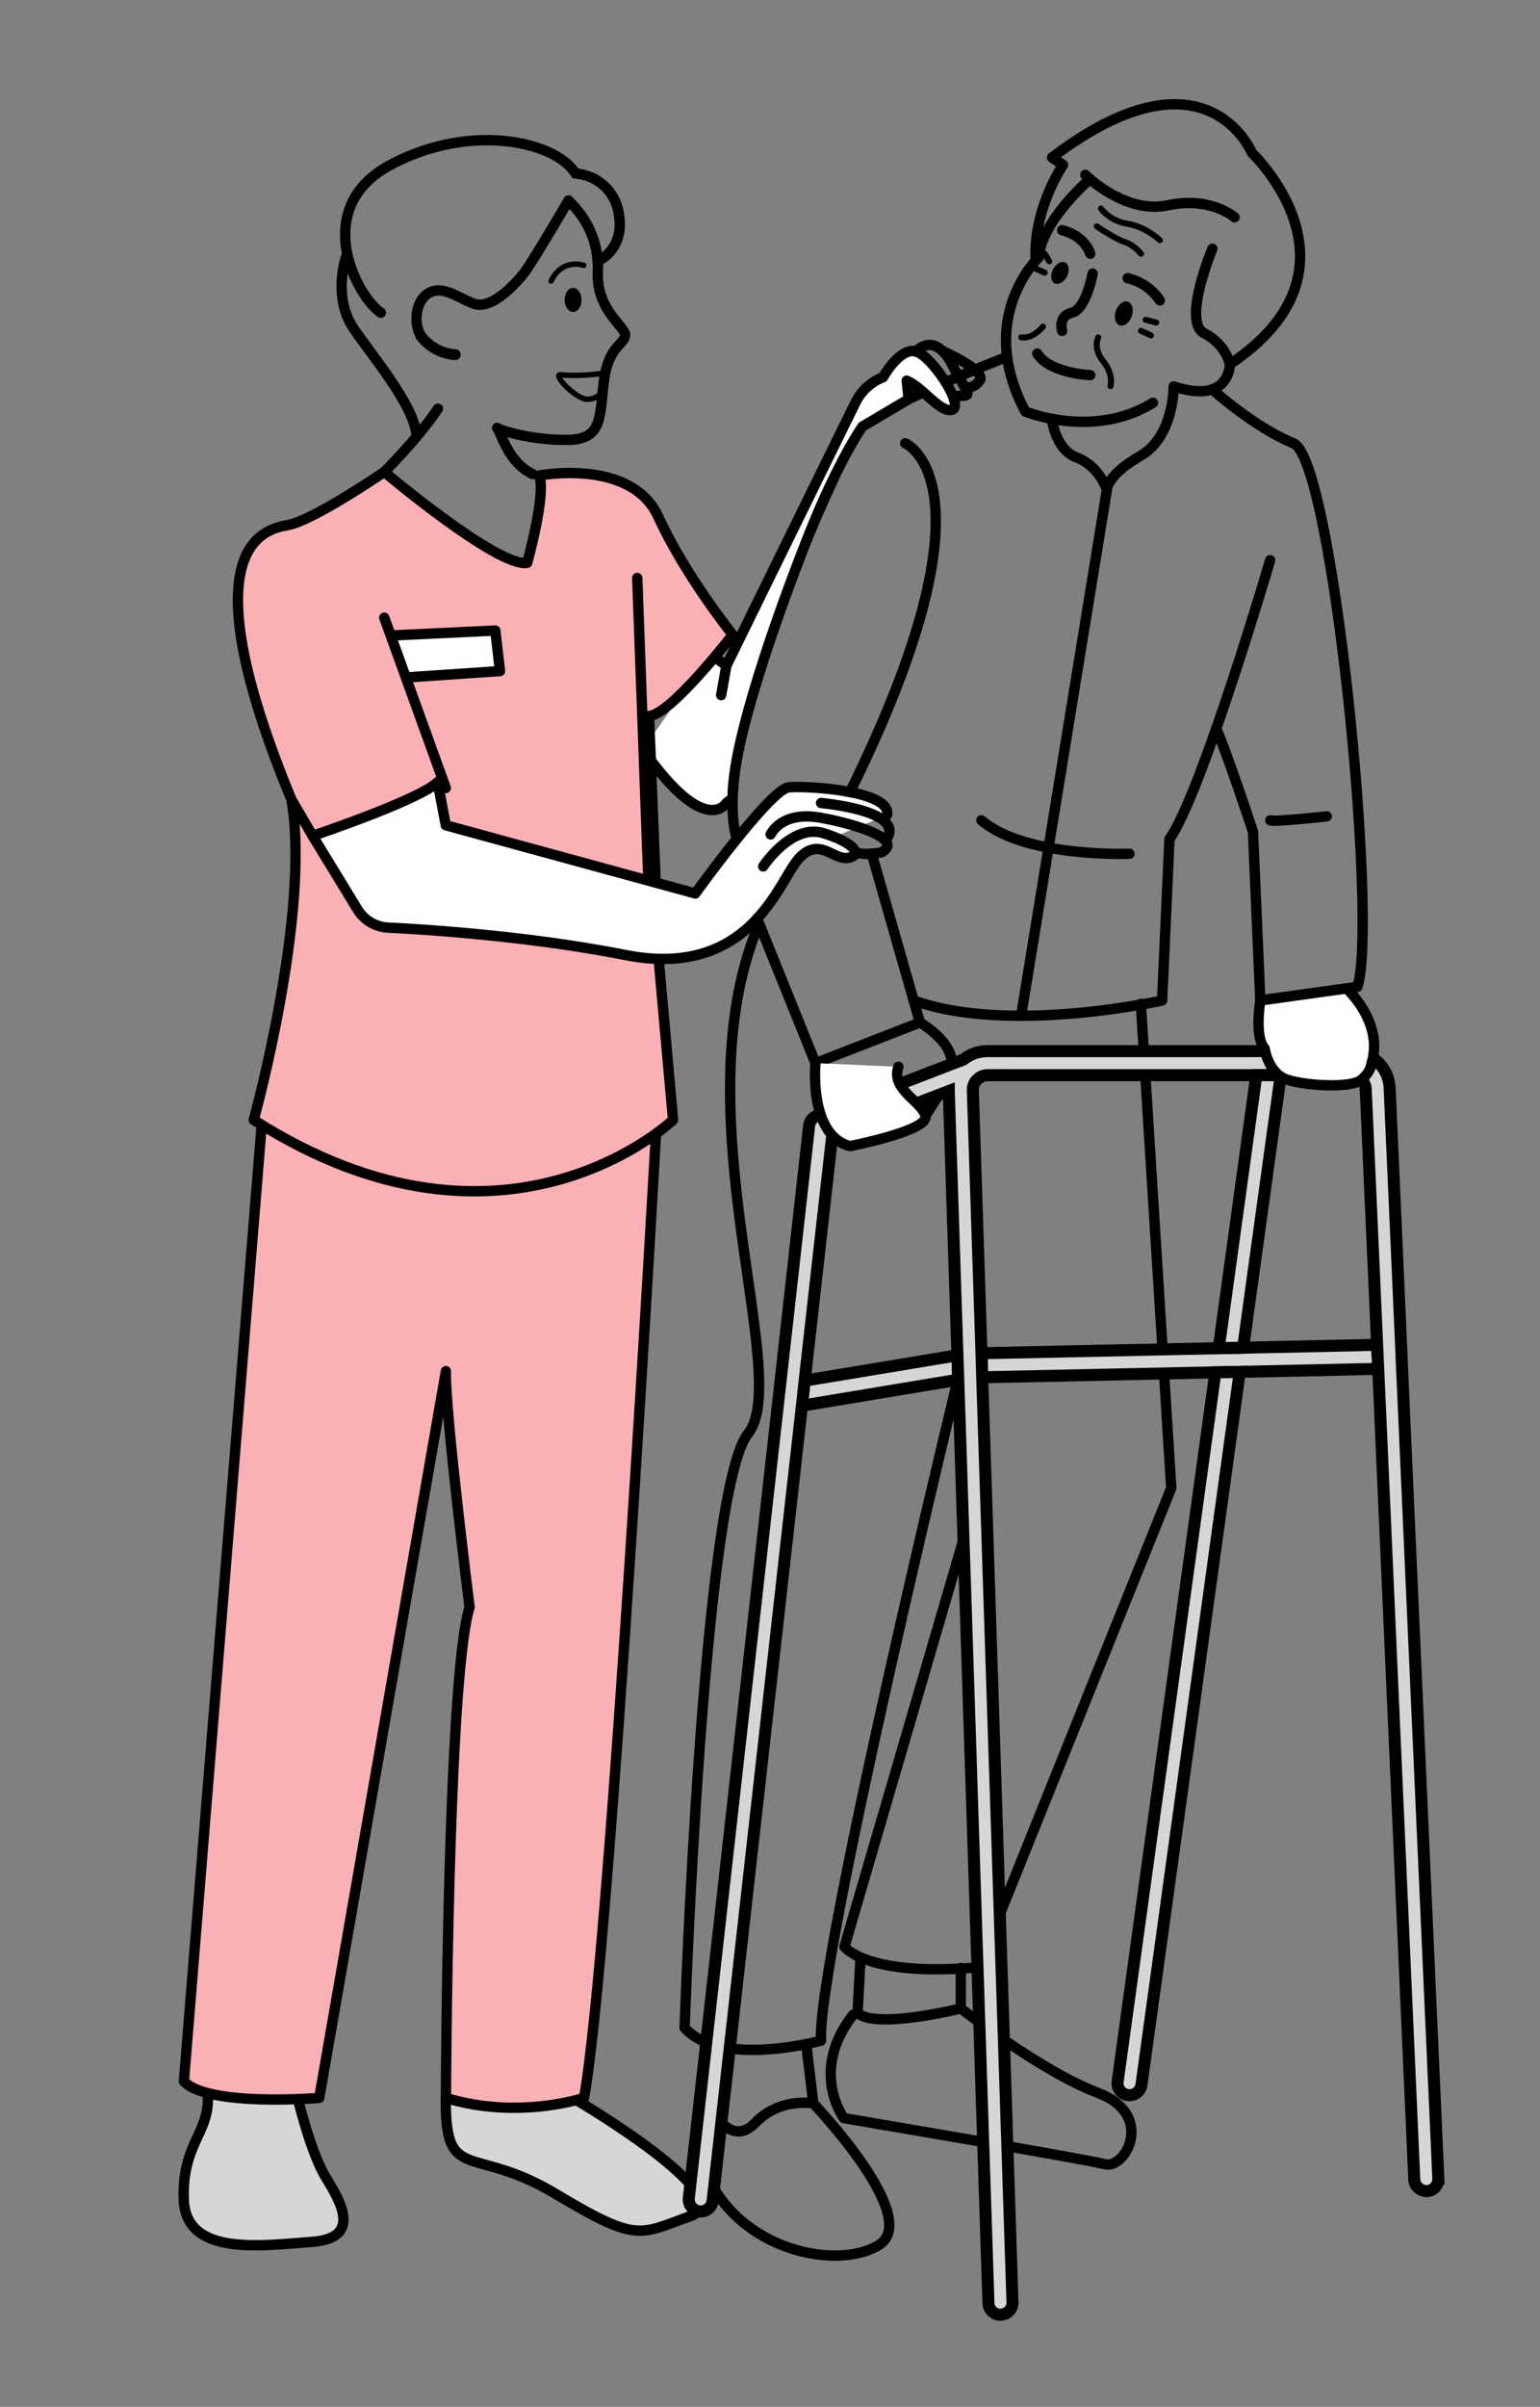 <svg xmlns="http://www.w3.org/2000/svg" id="Calque_1" data-name="Calque 1" viewBox="0 0 128.13 200.13"><rect x="0" y="0" width="128.13" height="200.13" fill="#808080" stroke="none"/><defs><style>.cls-1{stroke-width:.5px}.cls-1,.cls-2,.cls-3,.cls-4,.cls-5,.cls-7,.cls-8{stroke:#000}.cls-1,.cls-2,.cls-4,.cls-5,.cls-7,.cls-8{stroke-linecap:round}.cls-1,.cls-3{stroke-miterlimit:10}.cls-1,.cls-5,.cls-7{fill:none}.cls-2,.cls-3{fill:#d6d6d6}.cls-2,.cls-4,.cls-5,.cls-7,.cls-8{stroke-linejoin:round}.cls-2,.cls-4,.cls-5,.cls-8{stroke-width:.86px}.cls-4{fill:#fff}.cls-7{stroke-width:.45px}.cls-8{fill:#fab0b4}</style></defs><path d="m80.38 127.26-10.12 34.61s1.84 2.54 11.15 1.71l16.04-39.85-2.53-40.26" class="cls-5"/><path d="M47.96 174.62s13.8 8.1 9.51 9.64c-4.29 1.53-4.36 2.28-11.27-1.86-6.9-4.14-9.18-.74-9.11-7.95M24.79 174.54s1.08 4.5 2.31 6.5 3.06 5.06-1.15 5.37-10.5 1.23-10.66-3.53 2.28-5.57 1.98-8.84" class="cls-2"/><path d="M54.61 93.72s-3.86 68.91-6.02 80.72c0 0-5.49 1.84-11.49 0 0 0 .13-34.97 1.97-40.8 0 0-2.1-16.72-1.97-19.63l-10.54 60.43s-9.27.77-11.26-1.38l6.46-79.34h32.85Z" class="cls-8"/><path d="M83.79 29.67s-11.46 4.37-12.63 6.44-12.31 25.24-9.86 33.65" class="cls-5"/><path d="m59.06 54.36 1.38.98s7.5-15.3 10.73-21.86c.81-1.65 2.3-2.11 2.3-2.11s1.24-2.26 2.55-2.19 4.42 4.72 3.12 4.91c-1.01.15-2.37-1.88-3.7-2.44l.16 1.54-3.85 2.28s-2.03 2.85-4.54 9.21c-2.51 6.36-6.33 17.08-6.25 21.68l-.52.4s-1.74 2.99-6.95-4.45" class="cls-4"/><path d="m54 59.53.81 20.32L56 93.12s-13.96 13.35-34.89 0c0 0 4.75-17.16 3.15-26.59v-.02c-8.7-21.01-2.36-22.49-.31-22.85 2.14-.39 8.02-4.42 8.02-4.42s9.46 7.97 11.89 7.56c0 0 1.61-5.72 1-7.26 0 0 7.66-1.48 9.91 3.43s6.19 9.81 6.19 9.81-5.16 6.68-6.96 6.75Z" class="cls-8"/><path d="M49.84 21.66s2.12-.96 1.66-3.76a3.906 3.906 0 0 0-3.62-3.47c-1.64-2.69-8.82-4.28-15.46-.68-6.64 3.6-2.71 10.94-.73 12.25" class="cls-5"/><path d="M28.79 21.36s-1.13 3.28.58 5.87c1.49 2.26 4.99 6.29 5.28 8.89M44.33 39.42c-2.1-.97-2.66-3.55-2.97-3.84.62.37 3.46 1.08 6.06.99 2.76-.1 2.46-2.05 2.83-4.92.37-2.85 1.71-3.03 1.76-3.76.05-.73-2.4-2.1-2.27-5.24.02-.34.01-.66-.02-.98-.19-2.58-1.58-4.17-2.42-5 0 0-3 5.12-3.63 5.94-.63.82-2.72 3.22-4.26 2.64-1.4-.53-2.61-1.6-3.82-.83-1.21.76-1.32 3.32.08 4.17" class="cls-5"/><path d="M48.39 24.94c0-.56-.32-1-.72-1-.39 0-.7.45-.69 1.01 0 .55.32.99.7.99.39 0 .71-.45.71-1Z"/><path d="M48.57 22.06s-1.79-.63-2.72 1.31M48.85 33.2c.84 0 1.74-.62 1.33-2.16 0 0-1.92.29-3.5.12-.81-.09 1.23 2.03 2.17 2.04Z" class="cls-7"/><path d="M34.99 27.9s.92 1.45 2.89 1.59" style="stroke-width:.9px;stroke-linejoin:round;fill:none;stroke-linecap:round;stroke:#000"/><path d="m53.02 48.06.92 25" class="cls-5"/><path d="m32.59 52.84 8.62-.41.39 3.37-7.36.5M63.5 72.04s2.35-3.58 5.01-2.76 3.27 1.84 2.05 2.05-2.4-1.79-4.09.05-3.99 10.07-14.42 8.03c-7.98-1.56-16.29-2.11-19.75-2.28a3.167 3.167 0 0 1-2.56-1.52l-3.73-6.11s8.85-2.96 10.4-4.47l.68 3.59 20.76 5.67s6.25-8.67 7.76-8.82 8.62.28 8.19 2.3" class="cls-4"/><path d="M60.44 55.34 60 57.8M75.31 36.86s8.1 3.29-4.59 29M72.53 70.99l4.01 14.03-8.69 3.38-4.86-12.03M100.85 32.37s3.5 3.16 6.77 4.49 7.06 39.78 5.32 45.2l-8.08 1.12-.61-14.03s-2.24-6.77-3.06-8.56" class="cls-5"/><path d="M105.68 46.58s-5.73 19.48-8.38 23.19l-.61 13.42s-12.71 2.86-20.67 0M79.94 113.66s-11.99 49.28-11.63 56.02c0 0-8.33 2.3-11.35-1.07 0 0 1.52-44.72 5.27-49.39s-5.52-26.53.77-42.03M86.15 21.36c-.08-4.23 2.3-7.65 2.3-7.65l-.92-.61c12.81-9.74 16.64-.38 16.64-.38s10.12 9.59-1.84 17.56c0 0-.31-1.63-2.15-2.58s.69-7.02.69-7.02" class="cls-5"/><path d="M102.72 18.07s-1.98-1.76-5.55-1c-3.57.77-6.87-2.53-6.87-2.53" class="cls-5"/><path d="M90.68 14.9s-4 3.4-4.26 6.51c0 0-5.29 4.95-1.11 12.81 0 0 5.67 2.34 10.62-.73" class="cls-5"/><path d="M102.33 30.27s.04 3.41-4.68 1.86c0 0 .04 4.16-2.76 5.77s-2.8 2.8-2.8 2.8-.65-1.96-2.49-2.65-2.08-3.23-2.08-3.23M96.5 24.98s-.84-1.43-2.68-1.85M90.71 21.1s-.38-1.45-2.34-1.96M90.91 22.75s-.54 2.97-1.73 3.25-.81 1.51-.81 1.51M90.71 31.19s-3.34-.12-4.41-1.79" class="cls-5"/><path d="M91.37 28.05s-.46.91.42 1.99.61 2.07.61 2.07M86.77 27.16s-.81 1.05-1.8.89" class="cls-1"/><ellipse cx="93.51" cy="26.08" rx="1.04" ry=".7" transform="rotate(-70.44 93.497 26.08)"/><ellipse cx="88.19" cy="22.7" rx=".97" ry=".65" transform="rotate(-62.87 88.185 22.699)"/><path d="M94.93 21.1s-.5-.69-1.36-.98-2.32-1.3-2.32-1.3M96.5 19.97s-1.19-1.13-2.68-1.36-2.22-1.27-2.22-1.27M96.2 26.82l-.88-.23M95.76 27.89l-.83-.38M87.3 21.72l-.38-.62M86.92 22.67l-.77-.34" class="cls-1"/><path d="m92.1 40.7-7.14 43.75M76.54 85.02s2.97 1.69 2.61 3.68M77 92.79l1.64-2.6M93.97 70.99s-8.64.35-12.32-2.78M110.39 67.88s-4.5.49-4.7.33M79.94 163.63V167s-7.05 1.76-8.59.38l.24-4.45" class="cls-5"/><path d="M79.94 167s6.67 5.24 11.43 7.03 2.3 6.38.54 5.92-21.7-3.83-21.7-3.83-2.91-3.91.77-8.59M67.08 169.97l.59 4.93s-2.76-.54-4.83 1.61-3.68-1.25-3.68-1.25M67.67 174.9s9.13 9.53 5.44 11.78-12.61.26-14.82-7.26M76.19 29.24s1.53-1.79 3.02 1.06 1.81 2.58.24 2.62" class="cls-5"/><path d="M78.43 29.19s3.7 1.62 3.08 2.46-1.28.47-1.28.47" class="cls-5"/><path d="m79.73 114.72-13.01 2.16.23-2.08 12.71-2.11.07 2.03zM114.67 113.82l-11.52.25-2.03.04-19.4.41-.06-2 19.74-.42 2.03-.04 11.15-.24.09 2z" class="cls-3"/><path d="M119.67 181.14c.02.56-.4 1.02-.95 1.05-.55 0-1.02-.41-1.05-.96l-3-67.41-.09-2-.95-21.24c-.03-.67-.58-1.18-1.24-1.18H82.18c-.28 0-.55.09-.76.26a.87.87 0 0 1-.14.12c-.23.24-.35.55-.34.89l.72 21.85.06 2 2.52 76.91a.99.99 0 0 1-.97 1.03c0 .01-.02.01-.03.01-.54 0-.98-.43-1-.97l-2.51-76.78-.07-2.03-.72-21.95v-.02l-9.7 3.72-2.29 20.36-.23 2.08-7.43 66.11c-.05.51-.49.89-.99.89-.04 0-.07-.01-.11-.01-.55-.06-.94-.56-.88-1.11l7.5-66.75.02-.18 2.49-22.22c.04-.37.28-.69.63-.82l12.21-4.69c.57-.45 1.27-.7 2.02-.7h30.21c1.74 0 3.16 1.35 3.23 3.09l.99 22.2v.13l3.06 68.32Z" class="cls-3"/><path d="m101.12 114.11 2.03-.04-8.18 59.28a1 1 0 0 1-.99.86c-.05 0-.09 0-.14-.01a.986.986 0 0 1-.85-1.12l8.13-58.97ZM106.56 89.4l-3.13 22.66-2.03.04 3.13-22.7h2.03z" class="cls-3"/><path d="M67.85 88.4s-.6 5.98 2.87 6.9c0 0 6.59-1.28 6.28-2.51s-2.91-2.2-2.25-4.09" class="cls-4"/><path d="M31.97 39.24s2.75-2.7 4.47-5.26M24.26 66.51l1.75 2.98M37.09 65.52l-5.12-14.16M68.31 66.77s6.86.6 5.52 2.88" class="cls-5"/><path d="M64.12 69.38s.87-1.99 4.19-1.38 6.8 1.84 5.06 2.86c0 0-1.36.33-2.21-.01" class="cls-5"/><path d="M114.12 88.4c1.02-3.43-2.09-6.21-2.09-6.21l-7.17 1s-.51 3.07.36 3.99c0 0 .29 2.09 1.89 2.6s5.31.72 6.16 0 .84-1.38.84-1.38Z" class="cls-4"/></svg>